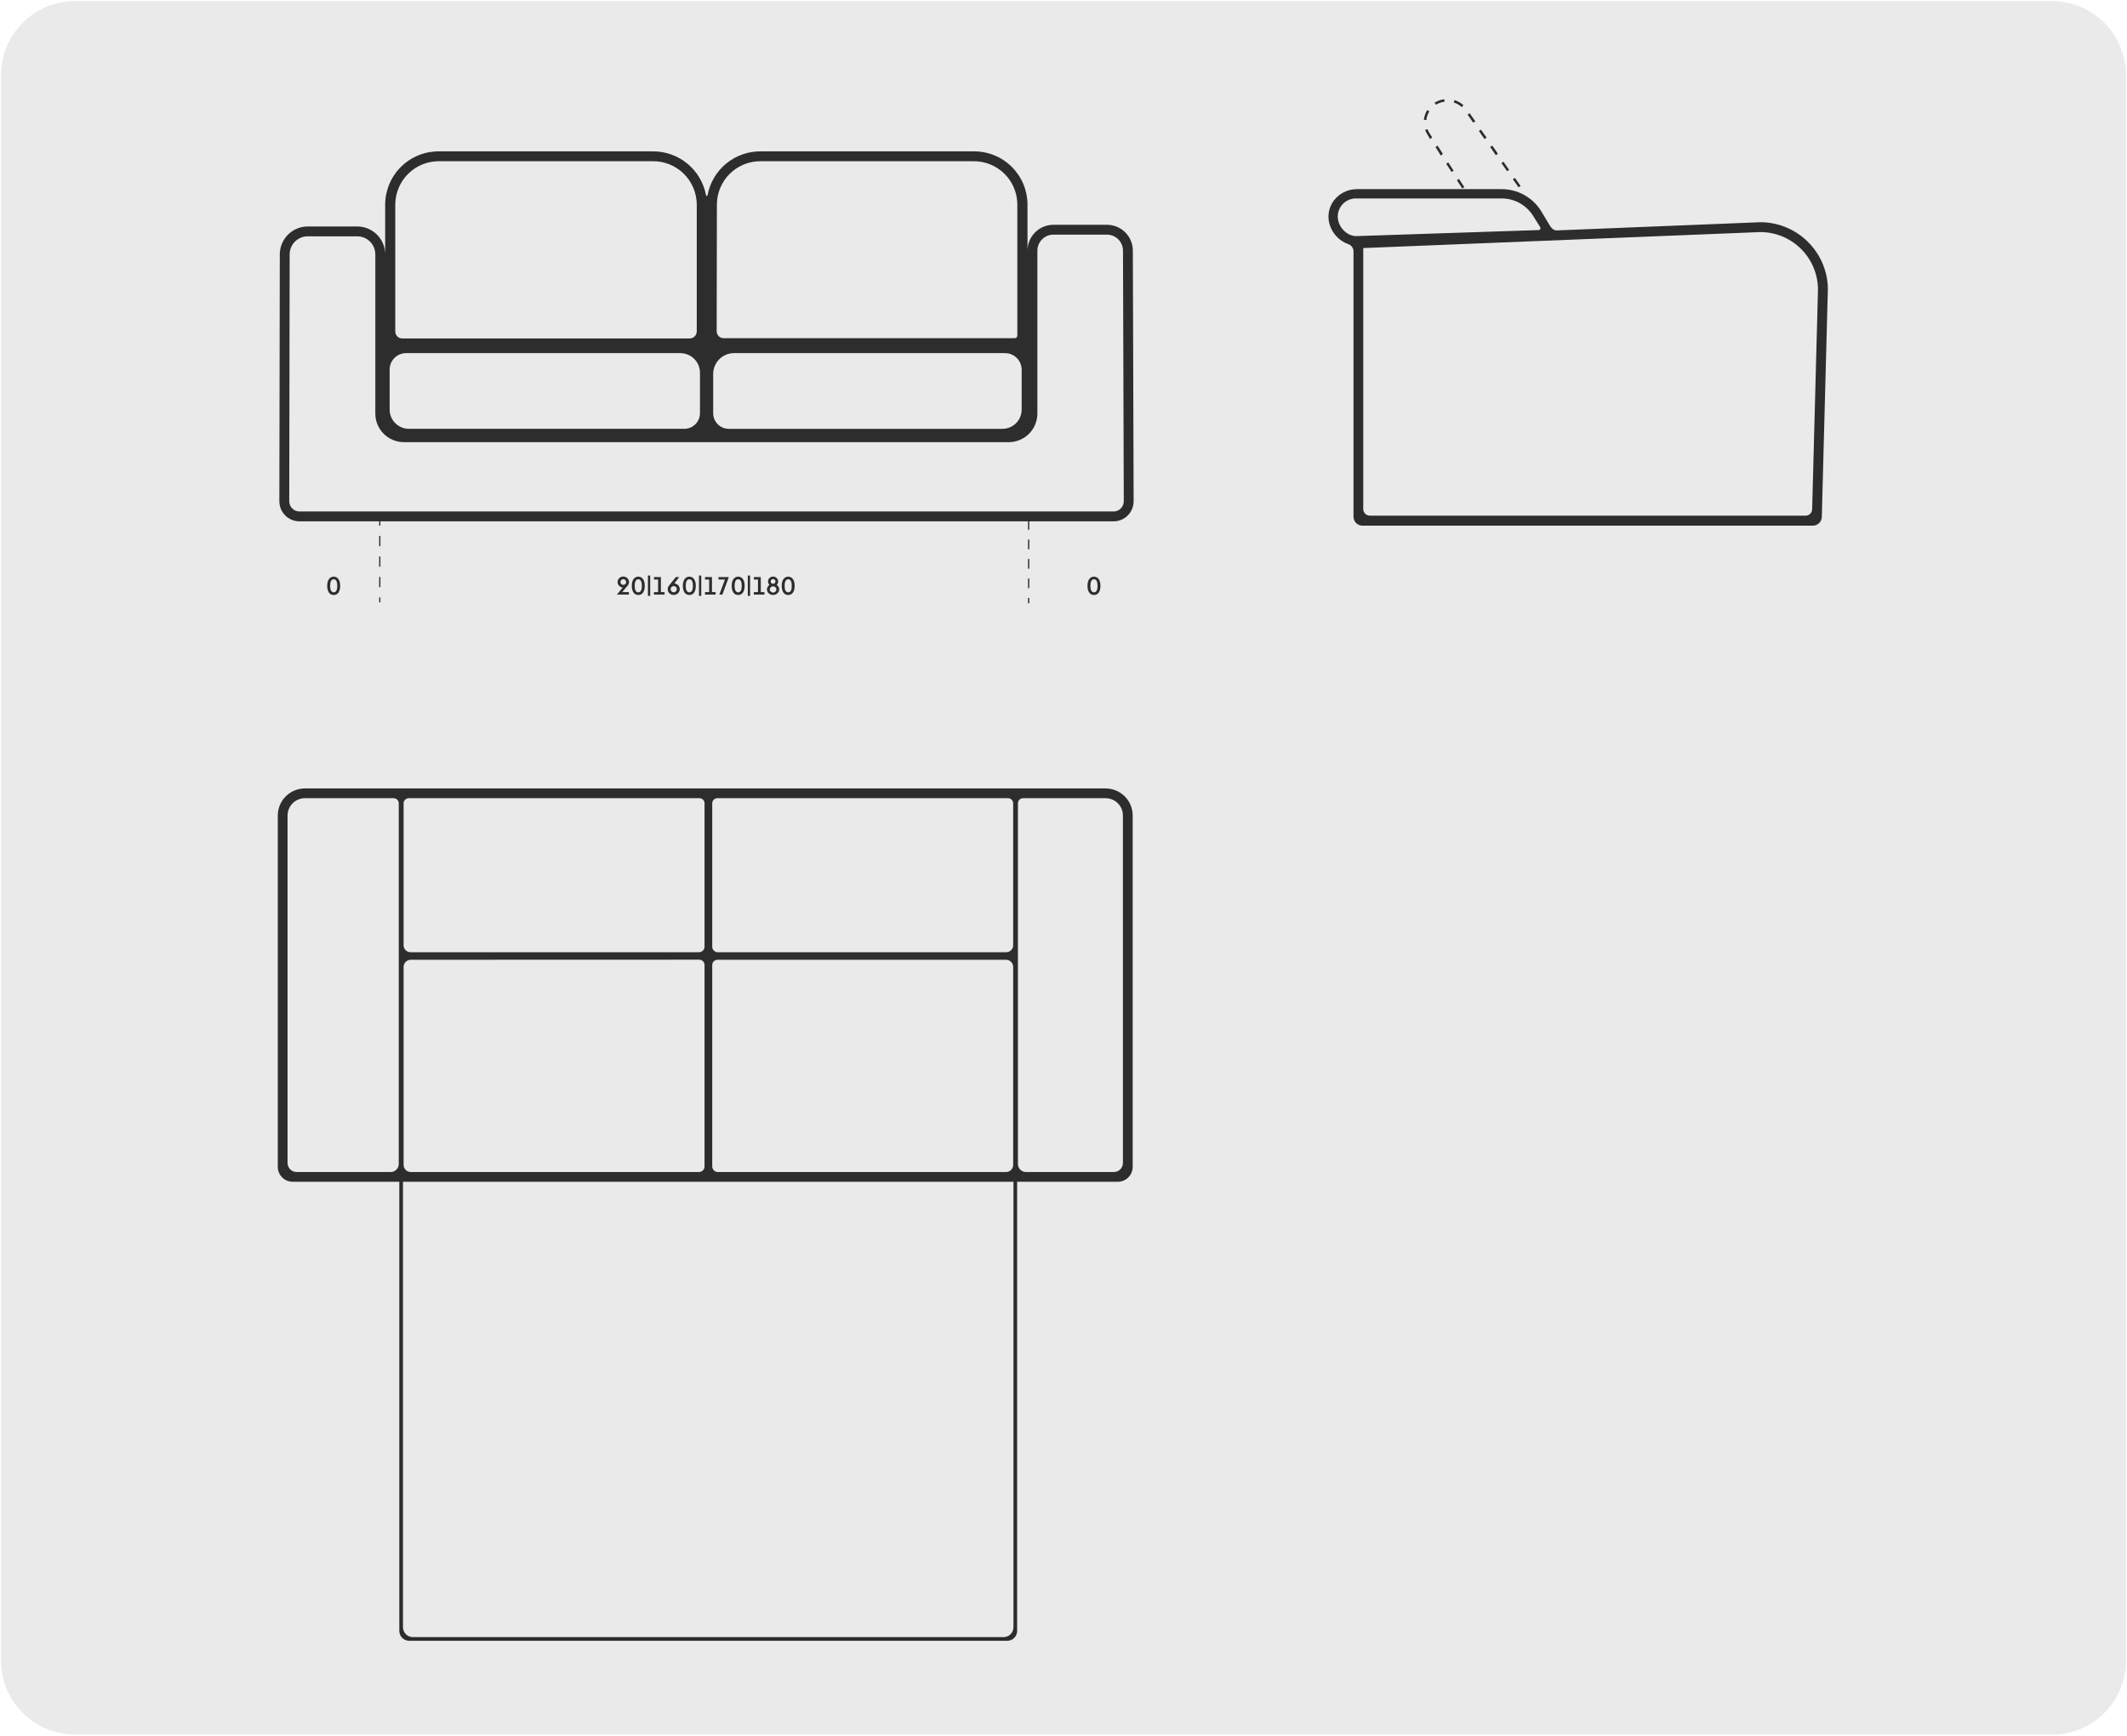 <svg width="740" height="604" viewBox="0 0 740 604" fill="none" xmlns="http://www.w3.org/2000/svg">
<path d="M713.954 603.62H26.037C19.23 603.62 12.701 600.916 7.888 596.102C3.074 591.289 0.37 584.761 0.37 577.953V26.026C0.381 19.226 3.09 12.708 7.902 7.903C12.714 3.099 19.236 0.4 26.037 0.4H713.944C717.315 0.4 720.654 1.064 723.768 2.355C726.883 3.645 729.713 5.537 732.096 7.921C734.48 10.305 736.37 13.136 737.659 16.251C738.949 19.366 739.612 22.705 739.61 26.076V578.003C739.61 584.811 736.906 591.339 732.093 596.152C727.279 600.966 720.751 603.67 713.944 603.67" fill="#EAEAEA"/>
<path d="M394.126 87.237C394.126 86.054 393.893 84.882 393.44 83.789C392.988 82.695 392.324 81.702 391.487 80.865C390.65 80.029 389.657 79.365 388.564 78.912C387.471 78.459 386.299 78.226 385.116 78.226H366.496C364.105 78.226 361.812 79.175 360.121 80.865C358.429 82.554 357.477 84.846 357.475 87.237V71.043C357.45 68.606 356.946 66.197 355.991 63.954C355.035 61.711 353.647 59.679 351.906 57.973C350.164 56.267 348.104 54.921 345.842 54.011C343.581 53.102 341.162 52.647 338.724 52.673H264.67C260.287 52.633 256.03 54.138 252.647 56.924C249.264 59.71 246.97 63.6 246.17 67.909C246.17 67.981 246.141 68.05 246.09 68.102C246.039 68.153 245.97 68.181 245.898 68.181C245.826 68.181 245.756 68.153 245.705 68.102C245.654 68.05 245.626 67.981 245.626 67.909C244.813 63.605 242.516 59.724 239.136 56.939C235.755 54.155 231.505 52.645 227.126 52.673H152.821C150.379 52.643 147.955 53.094 145.688 54.001C143.421 54.908 141.354 56.253 139.607 57.959C137.859 59.665 136.465 61.699 135.504 63.944C134.543 66.189 134.034 68.601 134.005 71.043V88.532C134.007 87.256 133.757 85.993 133.27 84.814C132.782 83.635 132.068 82.563 131.166 81.661C130.265 80.758 129.194 80.042 128.016 79.554C126.837 79.065 125.574 78.814 124.298 78.814H107.061C105.785 78.814 104.521 79.065 103.342 79.553C102.163 80.042 101.091 80.758 100.189 81.66C99.287 82.563 98.571 83.634 98.082 84.813C97.594 85.992 97.343 87.256 97.343 88.532L97.19 174.442C97.19 175.36 97.371 176.269 97.723 177.118C98.075 177.966 98.591 178.737 99.241 179.386C99.891 180.035 100.662 180.549 101.511 180.9C102.36 181.25 103.269 181.43 104.188 181.428H387.412C389.265 181.428 391.042 180.692 392.352 179.382C393.662 178.072 394.398 176.295 394.398 174.442L394.126 87.237ZM236.691 122.889C238.504 122.889 240.242 123.609 241.524 124.891C242.805 126.173 243.525 127.911 243.525 129.724V143.785C243.525 145.228 242.952 146.612 241.932 147.632C240.911 148.653 239.527 149.226 238.084 149.226H142.243C140.473 149.226 138.775 148.523 137.523 147.273C136.27 146.022 135.564 144.325 135.562 142.555V128.603C135.562 127.088 136.164 125.634 137.235 124.563C138.306 123.491 139.76 122.889 141.275 122.889H236.691ZM349.672 122.889C350.43 122.889 351.181 123.039 351.882 123.329C352.582 123.62 353.218 124.046 353.754 124.583C354.29 125.119 354.714 125.757 355.004 126.458C355.293 127.159 355.441 127.91 355.44 128.668V142.566C355.437 144.334 354.733 146.029 353.483 147.28C352.232 148.53 350.537 149.234 348.769 149.237H253.559C252.116 149.237 250.732 148.664 249.711 147.643C248.691 146.623 248.118 145.239 248.118 143.795V130.137C248.118 128.215 248.881 126.372 250.241 125.012C251.6 123.653 253.443 122.889 255.365 122.889H349.672ZM249.413 71.043C249.459 67.044 251.088 63.225 253.944 60.425C256.799 57.624 260.648 56.069 264.648 56.101H338.702C342.702 56.069 346.551 57.624 349.407 60.425C352.263 63.225 353.892 67.044 353.938 71.043V116.751C353.935 117.004 353.833 117.244 353.653 117.422C353.474 117.599 353.232 117.698 352.98 117.698H251.774C251.134 117.701 250.519 117.451 250.063 117.003C249.606 116.554 249.345 115.944 249.337 115.304L249.413 71.043ZM137.52 71.043C137.575 67.035 139.216 63.212 142.084 60.411C144.952 57.61 148.813 56.06 152.821 56.101H227.104C231.112 56.06 234.973 57.61 237.841 60.411C240.709 63.212 242.35 67.035 242.405 71.043V115.358C242.396 116.009 242.13 116.629 241.665 117.084C241.2 117.539 240.574 117.791 239.923 117.785H139.969C139.327 117.791 138.709 117.543 138.25 117.094C137.792 116.645 137.529 116.033 137.52 115.391V71.043ZM387.412 178H104.188C103.72 178 103.258 177.908 102.826 177.729C102.394 177.551 102.002 177.288 101.672 176.958C101.341 176.628 101.079 176.235 100.9 175.803C100.721 175.372 100.629 174.909 100.629 174.442L100.771 88.532C100.771 86.864 101.433 85.264 102.613 84.084C103.793 82.905 105.393 82.242 107.061 82.242H124.298C125.965 82.245 127.562 82.909 128.739 84.088C129.916 85.267 130.577 86.866 130.577 88.532V143.937C130.583 146.57 131.632 149.094 133.494 150.956C135.356 152.819 137.88 153.867 140.513 153.873H350.978C353.611 153.867 356.135 152.819 357.997 150.956C359.859 149.094 360.908 146.57 360.913 143.937V87.237C360.913 85.756 361.502 84.336 362.549 83.289C363.595 82.242 365.015 81.654 366.496 81.654H385.116C386.597 81.657 388.017 82.248 389.064 83.296C390.111 84.345 390.698 85.766 390.698 87.248L390.97 174.442C390.968 175.385 390.592 176.288 389.925 176.955C389.258 177.622 388.355 177.997 387.412 178V178Z" fill="#2D2D2D"/>
<path d="M116.104 207.062C117.652 207.089 118.372 205.613 118.345 203.867C118.372 202.121 117.652 200.699 116.104 200.672C114.556 200.699 113.818 202.121 113.845 203.867C113.818 205.613 114.556 207.089 116.104 207.062ZM116.104 206.135C115.042 206.135 114.853 204.839 114.853 203.867C114.853 202.904 115.042 201.59 116.104 201.59C117.166 201.59 117.337 202.904 117.337 203.867C117.337 204.839 117.166 206.135 116.104 206.135Z" fill="#2D2D2D"/>
<path d="M215.149 206.927H218.812V206.063H216.463L218.335 203.831C218.65 203.498 218.839 203.048 218.839 202.553C218.839 201.5 217.948 200.636 216.85 200.636C215.752 200.636 214.861 201.5 214.861 202.553C214.861 203.552 215.644 204.362 216.652 204.461L214.618 206.918H215.158L215.149 206.927ZM216.85 203.543C216.283 203.543 215.86 203.102 215.86 202.553C215.86 202.004 216.283 201.563 216.85 201.563C217.417 201.563 217.84 202.004 217.84 202.553C217.84 203.102 217.417 203.543 216.85 203.543ZM222.069 207.062C223.617 207.089 224.337 205.613 224.31 203.867C224.337 202.121 223.617 200.699 222.069 200.672C220.521 200.699 219.783 202.121 219.81 203.867C219.783 205.613 220.521 207.089 222.069 207.062ZM222.069 206.135C221.007 206.135 220.818 204.839 220.818 203.867C220.818 202.904 221.007 201.59 222.069 201.59C223.131 201.59 223.302 202.904 223.302 203.867C223.302 204.839 223.131 206.135 222.069 206.135ZM225.423 207.377H226.206V200.276H225.423V207.377ZM227.514 206.927H231.213V206.063H229.935V200.816H227.514V201.671H228.954V206.063H227.514V206.927ZM234.392 207.053C235.553 207.053 236.489 206.153 236.489 205.037C236.489 203.984 235.661 203.12 234.599 203.021L236.327 200.816H235.121L232.871 203.642C232.511 204.011 232.295 204.497 232.295 205.037C232.295 206.153 233.231 207.053 234.392 207.053ZM234.392 206.108C233.771 206.108 233.312 205.631 233.312 205.037C233.312 204.434 233.771 203.957 234.392 203.957C235.013 203.957 235.472 204.434 235.472 205.037C235.472 205.631 235.013 206.108 234.392 206.108ZM239.832 207.062C241.38 207.089 242.1 205.613 242.073 203.867C242.1 202.121 241.38 200.699 239.832 200.672C238.284 200.699 237.546 202.121 237.573 203.867C237.546 205.613 238.284 207.089 239.832 207.062ZM239.832 206.135C238.77 206.135 238.581 204.839 238.581 203.867C238.581 202.904 238.77 201.59 239.832 201.59C240.894 201.59 241.065 202.904 241.065 203.867C241.065 204.839 240.894 206.135 239.832 206.135ZM243.186 207.377H243.969V200.276H243.186V207.377ZM245.276 206.927H248.975V206.063H247.697V200.816H245.276V201.671H246.716V206.063H245.276V206.927ZM250.249 206.927H251.32L253.57 200.816H249.97V201.671H252.22L250.249 206.927ZM256.821 207.062C258.369 207.089 259.089 205.613 259.062 203.867C259.089 202.121 258.369 200.699 256.821 200.672C255.273 200.699 254.535 202.121 254.562 203.867C254.535 205.613 255.273 207.089 256.821 207.062ZM256.821 206.135C255.759 206.135 255.57 204.839 255.57 203.867C255.57 202.904 255.759 201.59 256.821 201.59C257.883 201.59 258.054 202.904 258.054 203.867C258.054 204.839 257.883 206.135 256.821 206.135ZM260.175 207.377H260.958V200.276H260.175V207.377ZM262.266 206.927H265.965V206.063H264.687V200.816H262.266V201.671H263.706V206.063H262.266V206.927ZM268.964 207.053C270.152 207.053 271.097 206.18 271.097 205.109C271.097 204.47 270.755 203.903 270.224 203.552C270.539 203.246 270.728 202.823 270.728 202.355C270.728 201.419 269.945 200.654 268.964 200.654C267.983 200.654 267.2 201.419 267.2 202.355C267.2 202.823 267.389 203.246 267.704 203.552C267.173 203.903 266.831 204.47 266.831 205.109C266.831 206.18 267.776 207.053 268.964 207.053ZM268.964 203.174C268.487 203.174 268.127 202.814 268.127 202.355C268.127 201.887 268.487 201.527 268.964 201.527C269.441 201.527 269.801 201.887 269.801 202.355C269.801 202.814 269.441 203.174 268.964 203.174ZM268.964 206.198C268.307 206.198 267.821 205.721 267.821 205.118C267.821 204.524 268.307 204.056 268.964 204.056C269.621 204.056 270.107 204.524 270.107 205.118C270.107 205.721 269.621 206.198 268.964 206.198ZM274.224 207.062C275.772 207.089 276.492 205.613 276.465 203.867C276.492 202.121 275.772 200.699 274.224 200.672C272.676 200.699 271.938 202.121 271.965 203.867C271.938 205.613 272.676 207.089 274.224 207.062ZM274.224 206.135C273.162 206.135 272.973 204.839 272.973 203.867C272.973 202.904 273.162 201.59 274.224 201.59C275.286 201.59 275.457 202.904 275.457 203.867C275.457 204.839 275.286 206.135 274.224 206.135Z" fill="#2D2D2D"/>
<path d="M380.61 207.062C382.158 207.089 382.878 205.613 382.851 203.867C382.878 202.121 382.158 200.699 380.61 200.672C379.062 200.699 378.324 202.121 378.351 203.867C378.324 205.613 379.062 207.089 380.61 207.062ZM380.61 206.135C379.548 206.135 379.359 204.839 379.359 203.867C379.359 202.904 379.548 201.59 380.61 201.59C381.672 201.59 381.843 202.904 381.843 203.867C381.843 204.839 381.672 206.135 380.61 206.135Z" fill="#2D2D2D"/>
<path d="M132.34 181.222H131.916V182.941H132.34V181.222Z" fill="#2D2D2D"/>
<path d="M132.351 204.337H131.916V200.778H132.351V204.337ZM132.351 197.209H131.916V193.639H132.351V197.209ZM132.351 190.069H131.916V186.511H132.351V190.069Z" fill="#2D2D2D"/>
<path d="M132.34 207.906H131.916V209.626H132.34V207.906Z" fill="#2D2D2D"/>
<path d="M358.095 209.92H357.66V208.059H358.095V209.92ZM358.095 204.674H357.66V201.333H358.095V204.674ZM358.095 197.905H357.66V194.521H358.095V197.905ZM358.095 191.136H357.66V187.751H358.095V191.136ZM358.095 184.356H357.66V180.971H358.095V184.356Z" fill="#2D2D2D"/>
<path d="M384.659 274.379H106.071C103.57 274.382 101.173 275.377 99.406 277.147C97.639 278.916 96.647 281.314 96.647 283.815V406.073C96.647 407.448 97.192 408.767 98.163 409.74C99.134 410.713 100.452 411.261 101.826 411.264H138.924V567.553C138.924 568.468 139.288 569.346 139.935 569.993C140.582 570.64 141.459 571.003 142.374 571.003H350.412C350.866 571.004 351.316 570.916 351.736 570.744C352.155 570.571 352.537 570.317 352.858 569.996C353.18 569.676 353.435 569.295 353.609 568.876C353.783 568.457 353.873 568.007 353.873 567.553V411.264H388.881C390.258 411.264 391.578 410.717 392.552 409.744C393.525 408.77 394.072 407.45 394.072 406.073V283.815C394.072 281.316 393.081 278.919 391.316 277.15C389.552 275.382 387.157 274.385 384.659 274.379V274.379ZM245.114 279.559V329.457C245.114 329.965 244.913 330.453 244.553 330.812C244.194 331.171 243.707 331.373 243.199 331.373H142.831C142.19 331.373 141.576 331.118 141.123 330.665C140.67 330.212 140.415 329.598 140.415 328.957V279.559C140.415 279.086 140.603 278.632 140.938 278.297C141.273 277.963 141.727 277.775 142.2 277.775H243.33C243.564 277.773 243.797 277.818 244.014 277.908C244.232 277.997 244.429 278.128 244.595 278.294C244.761 278.46 244.892 278.657 244.982 278.875C245.071 279.092 245.116 279.325 245.114 279.559V279.559ZM243.264 333.974C243.755 333.974 244.226 334.169 244.573 334.516C244.92 334.863 245.114 335.333 245.114 335.824V405.931C245.114 406.445 244.91 406.938 244.547 407.301C244.184 407.665 243.691 407.869 243.177 407.869H142.918C142.254 407.869 141.618 407.605 141.148 407.135C140.679 406.666 140.415 406.029 140.415 405.366V336.499C140.415 336.17 140.48 335.846 140.606 335.542C140.732 335.239 140.916 334.964 141.149 334.733C141.382 334.501 141.658 334.318 141.961 334.193C142.265 334.068 142.59 334.005 142.918 334.006L243.264 333.974ZM247.791 405.931V335.857C247.791 335.366 247.986 334.895 248.333 334.548C248.68 334.201 249.151 334.006 249.641 334.006H349.988C350.316 334.005 350.641 334.068 350.945 334.193C351.248 334.318 351.524 334.501 351.757 334.733C351.989 334.964 352.174 335.239 352.3 335.542C352.426 335.846 352.491 336.17 352.491 336.499V405.366C352.491 405.694 352.426 406.02 352.3 406.323C352.174 406.627 351.99 406.903 351.758 407.135C351.525 407.368 351.249 407.552 350.945 407.678C350.642 407.804 350.316 407.869 349.988 407.869H249.729C249.215 407.869 248.722 407.665 248.359 407.301C247.996 406.938 247.791 406.445 247.791 405.931V405.931ZM249.707 331.373C249.199 331.373 248.712 331.171 248.352 330.812C247.993 330.453 247.791 329.965 247.791 329.457V279.559C247.79 279.325 247.835 279.092 247.924 278.875C248.014 278.657 248.145 278.46 248.311 278.294C248.477 278.128 248.674 277.997 248.892 277.908C249.109 277.818 249.341 277.773 249.576 277.775H350.706C351.179 277.775 351.633 277.963 351.968 278.297C352.303 278.632 352.491 279.086 352.491 279.559V328.957C352.491 329.598 352.236 330.212 351.783 330.665C351.33 331.118 350.715 331.373 350.075 331.373H249.707ZM100.042 404.713V283.815C100.042 283.021 100.198 282.236 100.502 281.503C100.805 280.77 101.25 280.105 101.811 279.544C102.372 278.983 103.037 278.538 103.77 278.234C104.503 277.931 105.288 277.775 106.081 277.775H136.944C137.417 277.775 137.871 277.963 138.206 278.297C138.541 278.632 138.729 279.086 138.729 279.559V405.072C138.729 405.813 138.434 406.525 137.909 407.049C137.385 407.574 136.674 407.869 135.932 407.869H103.209C102.793 407.87 102.382 407.789 101.997 407.632C101.613 407.474 101.264 407.241 100.97 406.948C100.676 406.655 100.442 406.306 100.283 405.923C100.124 405.539 100.042 405.128 100.042 404.713V404.713ZM349.171 569.73H143.647C142.732 569.73 141.855 569.366 141.208 568.719C140.561 568.072 140.198 567.195 140.198 566.28V411.264H352.589V566.28C352.589 567.189 352.23 568.062 351.59 568.708C350.95 569.354 350.081 569.721 349.171 569.73V569.73ZM390.677 404.713C390.677 405.55 390.344 406.352 389.752 406.944C389.161 407.536 388.358 407.869 387.521 407.869H356.941C356.2 407.869 355.488 407.574 354.964 407.049C354.439 406.525 354.145 405.813 354.145 405.072V279.559C354.145 279.086 354.333 278.632 354.667 278.297C355.002 277.963 355.456 277.775 355.929 277.775H384.626C385.42 277.773 386.206 277.928 386.939 278.231C387.673 278.534 388.339 278.979 388.9 279.54C389.461 280.102 389.906 280.768 390.209 281.502C390.512 282.235 390.667 283.021 390.666 283.815L390.677 404.713Z" fill="#2D2D2D"/>
<path d="M629.468 84.669C627.269 82.336 624.613 80.482 621.667 79.22C618.72 77.958 615.545 77.316 612.339 77.334V77.334L541.604 80.185C540.396 80.185 539.656 79.282 539.047 78.248L536.174 73.438C534.69 71.065 532.617 69.116 530.157 67.782C527.697 66.447 524.934 65.771 522.136 65.82H472.142C470.389 65.8 468.661 66.242 467.133 67.102C465.605 67.962 464.33 69.208 463.436 70.717C460.172 76.441 463.708 83.123 469.073 84.952C469.603 85.131 470.064 85.473 470.389 85.927C470.715 86.382 470.891 86.928 470.891 87.487V179.818C470.891 180.643 471.219 181.435 471.802 182.019C472.386 182.602 473.178 182.93 474.003 182.93H630.709C631.521 182.931 632.302 182.613 632.883 182.046C633.465 181.478 633.801 180.706 633.821 179.894L635.889 102.136C636.077 98.939 635.604 95.738 634.499 92.733C633.394 89.728 631.682 86.982 629.468 84.669V84.669ZM465.417 75.353C465.42 73.684 466.085 72.084 467.266 70.904C468.448 69.725 470.049 69.063 471.718 69.063H522.147C524.399 69.008 526.627 69.545 528.607 70.62C530.587 71.695 532.25 73.271 533.432 75.19L535.858 79.064C535.92 79.164 535.953 79.279 535.953 79.396C535.953 79.513 535.92 79.628 535.858 79.728C535.801 79.831 535.718 79.917 535.616 79.976C535.515 80.035 535.399 80.066 535.282 80.065L471.87 82.166C468.431 82.166 465.417 78.825 465.417 75.353V75.353ZM632.461 101.973L630.459 177.271C630.436 177.856 630.188 178.41 629.766 178.816C629.343 179.222 628.781 179.448 628.195 179.448H476.56C475.958 179.445 475.381 179.204 474.955 178.778C474.529 178.352 474.289 177.776 474.286 177.173V86.323L612.405 80.762C615.138 80.76 617.842 81.317 620.352 82.397C622.862 83.478 625.126 85.059 627.003 87.045C628.881 89.031 630.333 91.379 631.272 93.946C632.21 96.513 632.615 99.244 632.461 101.973V101.973Z" fill="#2D2D2D"/>
<path d="M508.729 65.602L506.868 62.718L507.586 62.25L509.447 65.134L508.729 65.602ZM528.317 65.199L526.347 62.38L527.054 61.891L529.024 64.71L528.317 65.199ZM505.007 59.856L503.146 56.983L503.864 56.515L505.725 59.399L505.007 59.856ZM524.356 59.594L522.353 56.765L523.061 56.275L525.019 59.083L524.356 59.594ZM501.274 54.153L499.413 51.149L500.132 50.681L502.003 53.565L501.274 54.153ZM520.416 54.033L518.457 51.149L519.154 50.66L521.124 53.468L520.416 54.033ZM516.488 48.407L514.518 45.599L515.225 45.099L517.195 47.885L516.488 48.407ZM497.552 48.407L496.595 46.796C496.282 46.297 496.019 45.769 495.811 45.218L496.617 44.924C496.799 45.417 497.037 45.888 497.324 46.328L498.271 47.808L497.552 48.407ZM512.559 42.704L510.589 39.897L511.297 39.407L513.267 42.215L512.559 42.704ZM496.236 41.779L495.376 41.692C495.507 40.486 495.909 39.326 496.551 38.297L497.28 38.754C496.704 39.669 496.347 40.704 496.236 41.779V41.779ZM508.565 37.263C507.761 36.538 506.811 35.992 505.779 35.663L506.03 34.825C507.186 35.184 508.249 35.793 509.142 36.61L508.565 37.263ZM499.598 36.447L499.087 35.75C500.11 35.105 501.261 34.689 502.46 34.531L502.569 35.38C501.511 35.52 500.494 35.883 499.587 36.447H499.598Z" fill="#2D2D2D"/>
</svg>
